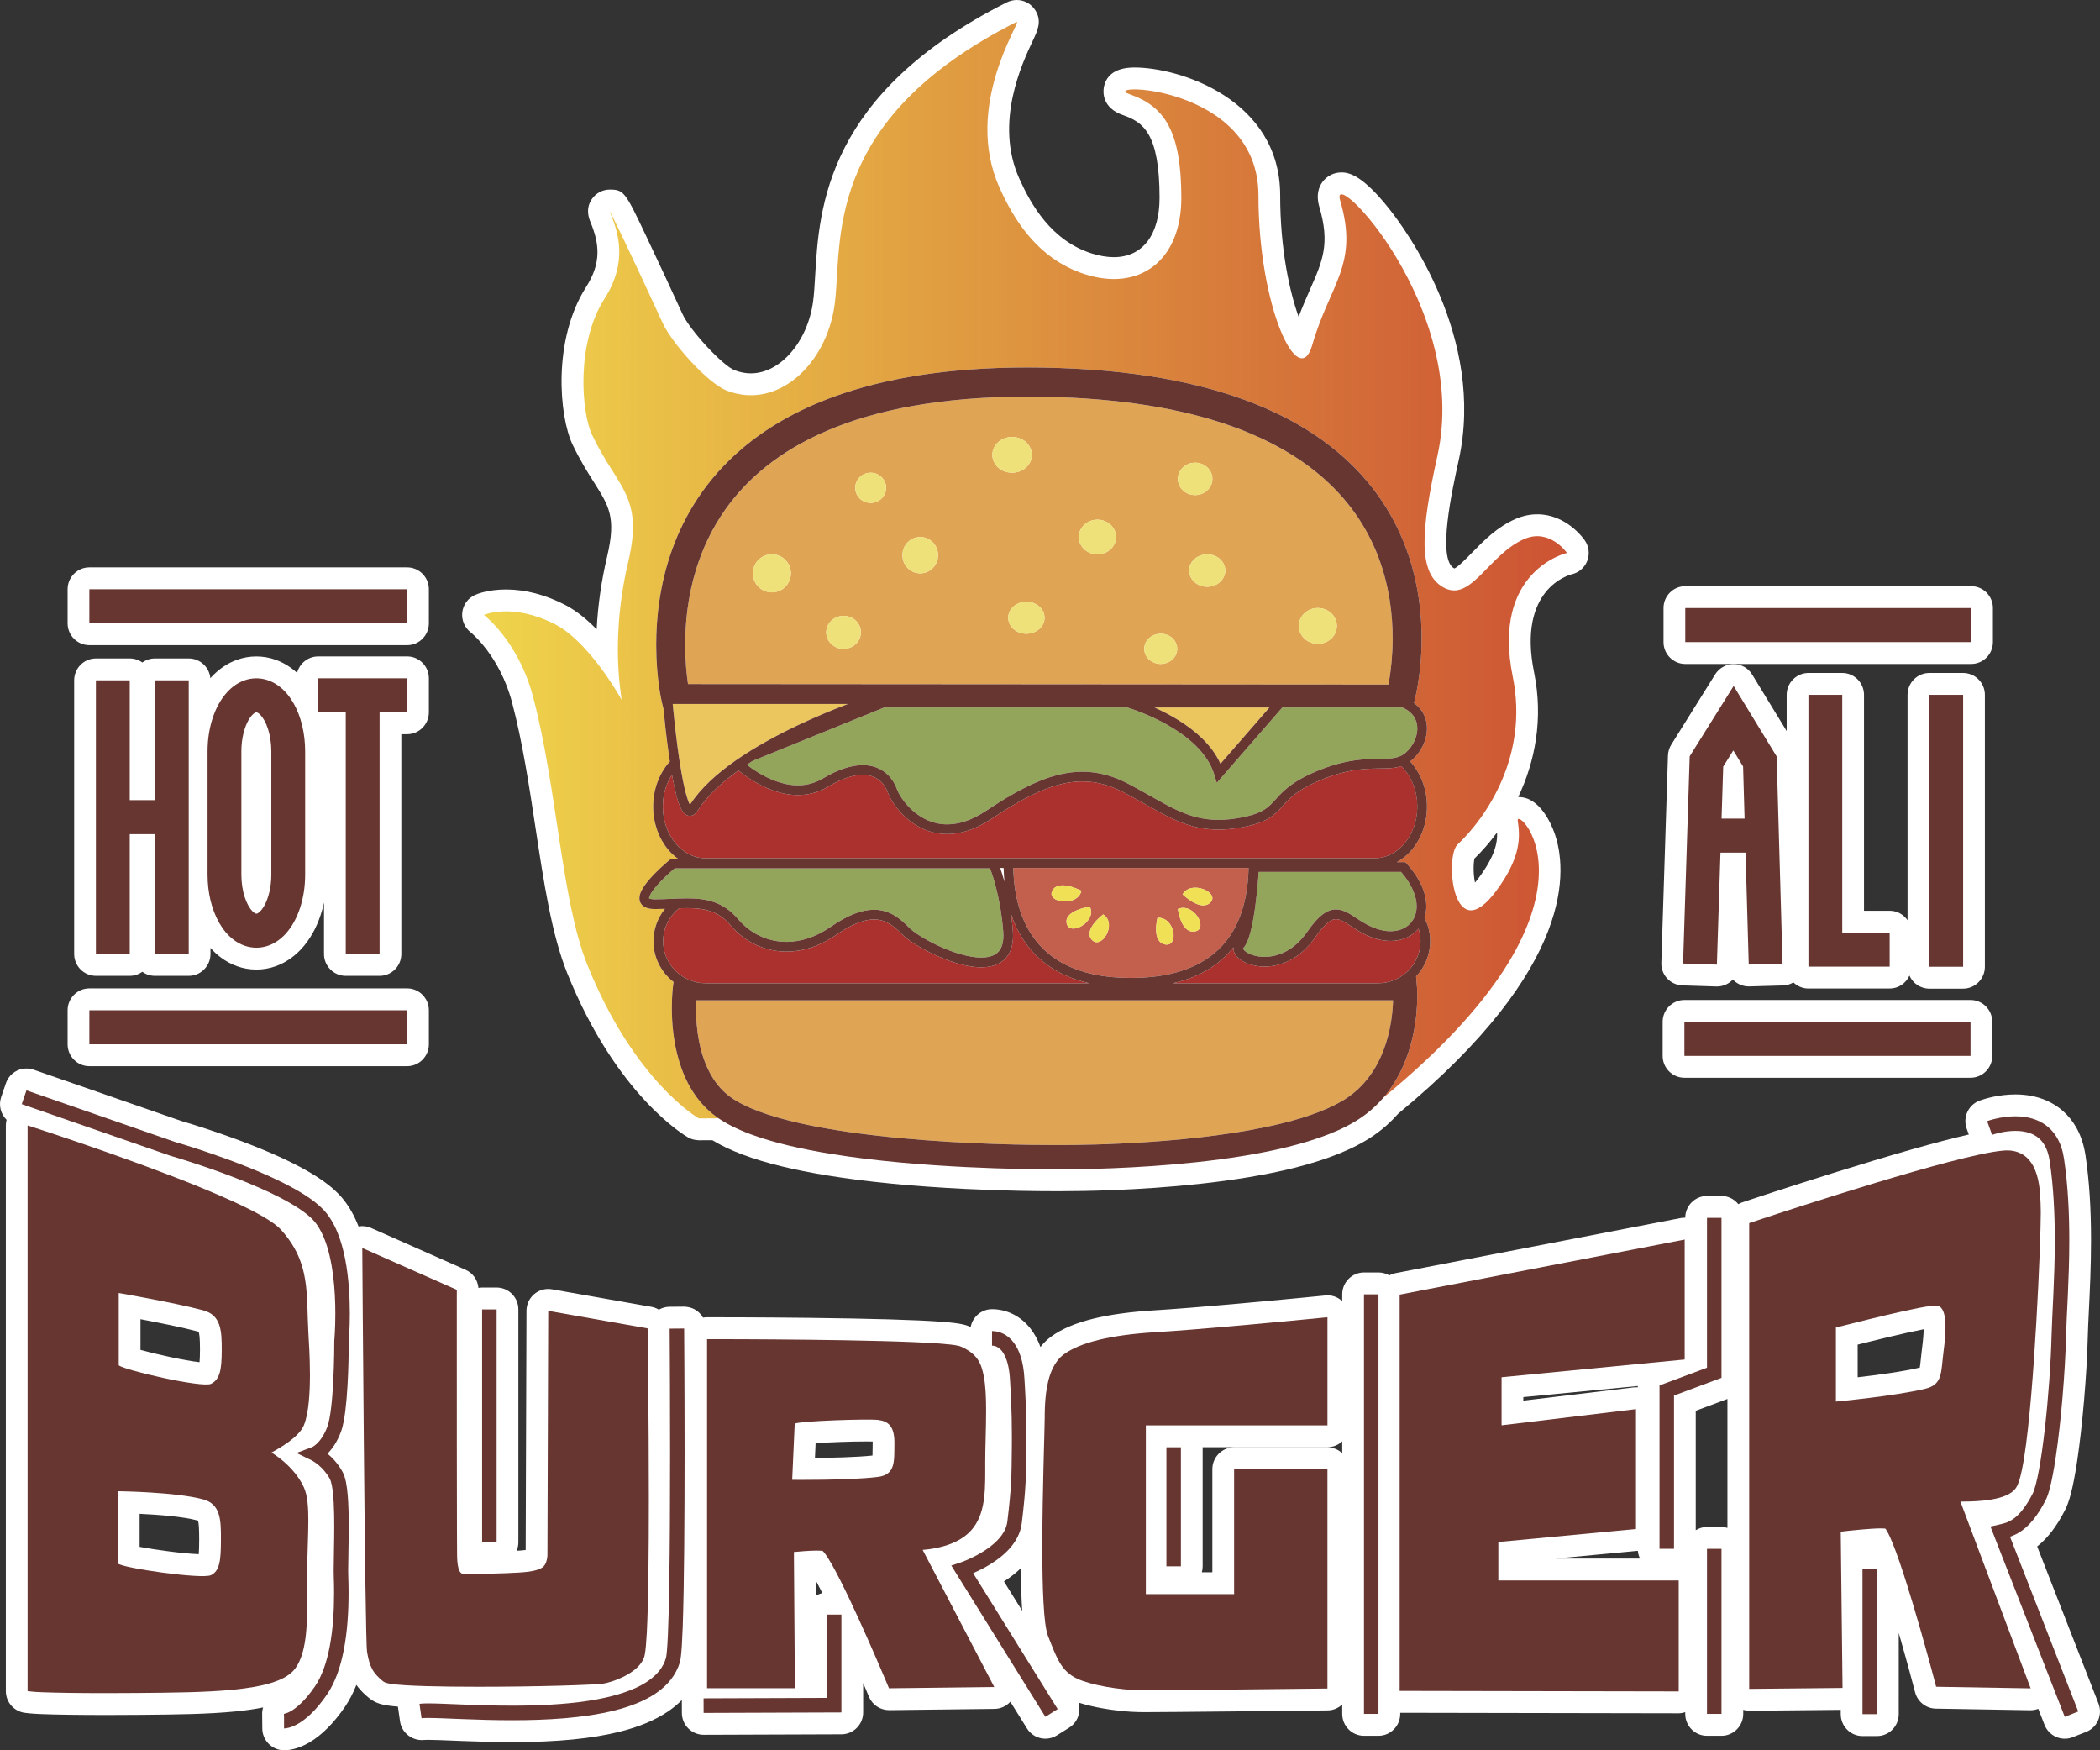 <?xml version="1.0" encoding="utf-8"?>
<!-- Generator: Adobe Illustrator 16.0.0, SVG Export Plug-In . SVG Version: 6.00 Build 0)  -->
<!DOCTYPE svg PUBLIC "-//W3C//DTD SVG 1.1//EN" "http://www.w3.org/Graphics/SVG/1.1/DTD/svg11.dtd">
<svg version="1.1" id="Capa_1" xmlns="http://www.w3.org/2000/svg" xmlns:xlink="http://www.w3.org/1999/xlink" x="0px" y="0px"
	 width="360px" height="300px" viewBox="0 0 360 300" enable-background="new 0 0 360 300" xml:space="preserve">
<rect x="0" y="0" width="360" height="300" fill="#333333" stroke="none"/>
<g>
	<g>
		<path fill="#FFFFFF" d="M359.741,291.982l-10.511-26.917c1.791-1.418,3.354-3.457,4.753-6.197l0.059-0.116
			c0.354-0.719,0.636-1.506,0.94-2.638c0.385-1.453,0.748-3.316,1.105-5.698c0.896-5.98,1.658-14.843,1.811-21.075
			c0.029-1.269,0.104-2.819,0.193-4.664c0.165-3.392,0.371-7.611,0.372-12.097c-0.001-5.528-0.311-10.285-0.948-14.54
			c-0.271-1.826-0.821-3.465-1.632-4.866c-1.178-2.05-2.938-3.624-5.083-4.552c-1.581-0.687-3.366-1.034-5.313-1.036
			c-2.817,0.008-5.128,0.71-5.93,0.993c-0.975,0.299-1.794,0.997-2.249,1.915c-0.454,0.918-0.514,1.997-0.163,2.959l0.365,1.003
			c-5.202,1.183-13.059,3.413-23.381,6.637c-7.804,2.439-14.175,4.563-14.888,4.801l-0.565,0.19
			c-0.24,0.081-0.463,0.191-0.677,0.315c-0.684-0.853-1.717-1.408-2.888-1.408h-2.486c-2.047,0-3.713,1.667-3.728,3.722
			c-0.271-0.006-0.539,0.016-0.801,0.067l-48.864,9.438c-0.378,0.073-0.737,0.203-1.067,0.384c-0.555-0.323-1.192-0.502-1.856-0.502
			h-2.484c-2.057,0-3.729,1.683-3.729,3.75v1.179c-0.011-0.011-0.019-0.023-0.03-0.033c-0.772-0.705-1.756-1.062-2.87-0.954
			l-4.042,0.396c-5.24,0.505-18.19,1.726-25.28,2.156c-4.042,0.244-7.539,0.721-10.397,1.417c-3.121,0.765-5.518,1.784-7.33,3.12
			c-0.66,0.488-1.256,1.072-1.783,1.745c-0.414-1.146-0.955-2.156-1.629-3.047c-0.846-1.113-1.873-1.979-3.054-2.572
			c-1.123-0.564-2.373-0.862-3.617-0.862c-1.819,0-3.339,1.318-3.664,3.054c-0.03-0.014-0.061-0.027-0.092-0.041
			c-0.445-0.198-0.831-0.306-1.162-0.385c-0.835-0.197-1.918-0.334-3.744-0.473c-4.218-0.317-11.873-0.541-22.753-0.668
			c-8.303-0.097-15.691-0.099-16.508-0.099l-0.93,0.001c-0.235,0-0.467,0.021-0.691,0.064c-0.167-0.293-0.375-0.563-0.62-0.807
			c-0.681-0.675-1.574-1.049-2.646-1.079l-2.486,0.02c-0.647,0.005-1.27,0.183-1.814,0.499c-0.391-0.239-0.827-0.406-1.291-0.488
			l-17.033-3.005c-1.076-0.195-2.206,0.112-3.041,0.816c-0.845,0.711-1.333,1.754-1.336,2.863l-0.138,41.003
			c-0.407,0.055-0.916,0.097-1.545,0.135c0.188-0.448,0.293-0.941,0.293-1.458v-39.913c0-2.067-1.672-3.749-3.728-3.749h-2.485
			c-0.217,0-0.426,0.028-0.632,0.063c-0.119-1.352-0.952-2.549-2.203-3.103l-16.206-7.172c-0.677-0.299-1.43-0.387-2.149-0.261
			c-0.064-0.165-0.129-0.329-0.196-0.49c-0.854-2.052-1.904-3.708-3.216-5.066c-1.68-1.726-4.068-3.35-7.519-5.113
			c-3.428-1.744-7.774-3.53-12.917-5.308c-3.355-1.159-5.967-1.935-6.556-2.106l-25.301-8.787c-0.923-0.318-1.965-0.257-2.847,0.174
			c-0.895,0.438-1.567,1.202-1.892,2.147l-0.811,2.363c-0.485,1.417-0.075,2.931,0.926,3.912c-0.083,0.312-0.127,0.635-0.127,0.962
			v96.959c0,1.913,1.426,3.515,3.315,3.726l0.742,0.084c0.443,0.049,1.053,0.087,1.981,0.126c2.43,0.1,6.647,0.158,11.28,0.158
			c1.757,0,3.606-0.009,5.49-0.026l1.002-0.009c5.358-0.052,10.898-0.104,15.667-0.585c1.734-0.177,3.265-0.4,4.623-0.678
			c-0.125,0.405-0.183,0.835-0.161,1.278l0.023,2.316c0,2.047,1.657,3.729,3.711,3.749h0.032c0.77,0,2.36-0.177,4.354-1.358
			c2.098-1.237,4.126-3.265,6.03-6.028c0.774-1.128,1.439-2.396,2.003-3.821c0.709,1.004,1.531,1.735,2.284,2.342
			c0.633,0.496,1.2,0.705,1.544,0.831c0.556,0.19,1.071,0.285,1.554,0.359c0.477,0.073,1.052,0.137,1.738,0.192
			c0.002,0.017,0.004,0.033,0.007,0.05l0.353,2.474c0.261,1.83,1.869,3.211,3.741,3.211c0.14,0,0.282-0.009,0.417-0.023
			c0.079-0.008,0.295-0.018,0.66-0.018c0.973,0,2.57,0.065,4.261,0.135l1.433,0.058c2.519,0.099,5.524,0.199,8.713,0.199
			c7.648-0.003,13.69-0.589,18.477-1.793c3.359-0.85,6.054-1.98,8.235-3.459c0.878-0.593,1.671-1.249,2.372-1.961l0.008,2.222
			c0.007,2.061,1.679,3.736,3.741,3.736l23.621-0.084c2.048-0.007,3.716-1.688,3.716-3.749v-5.038
			c0.209,0.492,0.383,0.901,0.511,1.205l0.48,1.146c0.584,1.395,1.933,2.296,3.481,2.296l18.047-0.216
			c1.037-0.013,2.023-0.469,2.714-1.228l2.846,4.574c0.686,1.102,1.867,1.761,3.163,1.761c0.697,0,1.381-0.198,1.974-0.571
			l2.106-1.325c0.845-0.531,1.434-1.361,1.656-2.337c0.151-0.66,0.123-1.334-0.073-1.964c1.395,0.45,2.889,0.771,4.049,0.981
			c1.692,0.304,4.313,0.666,7.189,0.667c4.134,0,24.482-0.223,30.671-0.292l0.819-0.009c0.963-0.011,1.836-0.402,2.493-1.021v1.622
			c0,2.067,1.673,3.75,3.729,3.75h2.484c2.056,0,3.729-1.683,3.729-3.75v-0.192l47.741,0.088c0.388,0,0.76-0.076,1.119-0.189v0.294
			c0,2.067,1.672,3.75,3.728,3.75h2.486c2.056,0,3.728-1.683,3.728-3.75v-0.7c0.338,0.096,0.688,0.162,1.056,0.162l15.66-0.158
			v0.742c0,2.067,1.672,3.749,3.728,3.749h2.485c2.056,0,3.729-1.682,3.729-3.749V279.89c0.038,0.13,0.073,0.258,0.11,0.383
			c0.724,2.52,1.358,4.82,1.811,6.485l0.883,3.307c0.423,1.617,1.881,2.768,3.544,2.797l16.239,0.278
			c0.463-0.003,0.913-0.088,1.332-0.246l1.072,2.745c0.359,0.92,1.082,1.673,1.98,2.066c0.472,0.207,0.974,0.313,1.489,0.313
			c0.471,0,0.931-0.088,1.364-0.261l2.313-0.914C359.548,296.086,360.493,293.906,359.741,291.982z M281.148,267.142h-14.48
			l14.106-1.331C280.816,266.285,280.946,266.734,281.148,267.142z M261.142,240.072v-0.607l19.617-1.899v0.223
			c-0.245-0.02-0.493-0.015-0.745,0.014L261.142,240.072z M295.113,261.724h-2.486c-0.707,0-1.362,0.21-1.927,0.556v-20.471
			l5.431-2.027v22.103C295.806,261.789,295.469,261.724,295.113,261.724z M329.779,227.833c-0.021,0.769-0.103,1.864-0.304,3.404
			c-0.08,0.602-0.137,1.165-0.188,1.689c-0.035,0.346-0.104,1.039-0.176,1.473c-2.877,0.693-7.384,1.289-10.657,1.667v-5.596
			C321.282,229.761,326.63,228.437,329.779,227.833z M174.977,268.825c0.029,2.326,0.091,4.307,0.182,5.996
			c0.024,0.449,0.051,0.874,0.079,1.276l-3.132-5.034C173.196,270.359,174.146,269.619,174.977,268.825z M149.6,247.076
			c0.002,0.096,0.001,0.207-0.001,0.335c-0.005,0.264-0.007,0.523-0.009,0.862c-0.001,0.235-0.004,0.771-0.022,1.206
			c-2.77,0.298-7.05,0.387-9.863,0.411l0.112-2.53c2.425-0.156,6.013-0.295,8.77-0.295
			C149.047,247.065,149.373,247.07,149.6,247.076z M140.979,273.068c-0.391,0.084-0.76,0.229-1.096,0.427l-0.019-2.585
			C140.204,271.538,140.576,272.259,140.979,273.068z M34.146,263.892c-0.002,1.087-0.028,1.92-0.074,2.494
			c-2.666-0.094-7.323-0.728-10.136-1.254v-5.661c3.131,0.146,7.424,0.466,9.918,1.141c0.033,0.009,0.06,0.017,0.08,0.023
			C34.08,261.004,34.151,262.098,34.146,263.892z M24.083,231.373v-5.261c3.104,0.587,7.26,1.417,9.808,2.105
			c0.077,0.021,0.127,0.037,0.16,0.05c0.101,0.23,0.24,0.939,0.234,3.1c-0.003,1.009-0.038,1.676-0.079,2.111
			C31.58,233.191,26.854,232.136,24.083,231.373z M227.563,248.069H211.56c-2.056,0-3.728,1.682-3.728,3.749v17.668h-1.804
			c0.092-0.324,0.141-0.665,0.141-1.018v-20.404c0-0.004,0-0.006,0-0.01h21.394c0.981,0,1.868-0.39,2.534-1.015v2.045
			C229.431,248.46,228.544,248.069,227.563,248.069z"/>
		<path fill="#FFFFFF" d="M59.271,167.264h5.799c2.057,0,3.729-1.684,3.729-3.75v-37.672h0.994c2.056,0,3.728-1.682,3.728-3.75
			v-5.832c0-2.067-1.672-3.749-3.728-3.749H54.546c-1.738,0-3.202,1.202-3.613,2.823c-0.295-0.271-0.602-0.524-0.917-0.761
			c-0.851-0.634-1.772-1.132-2.734-1.478c-2.149-0.774-4.52-0.774-6.674,0.001c-1.608,0.581-3.063,1.559-4.33,2.91
			c-0.072,0.077-0.144,0.156-0.214,0.235c-0.184-1.896-1.777-3.383-3.71-3.383h-5.8c-0.803,0-1.547,0.256-2.156,0.692
			c-0.609-0.437-1.354-0.692-2.156-0.692h-5.799c-2.056,0-3.729,1.682-3.729,3.749v46.904c0,2.067,1.673,3.75,3.729,3.75h5.799
			c0.803,0,1.547-0.257,2.156-0.692c0.609,0.436,1.354,0.692,2.156,0.692h5.8c2.056,0,3.728-1.683,3.728-3.75v-1.031
			c0.55,0.614,1.147,1.161,1.799,1.647c0.851,0.633,1.77,1.129,2.728,1.473c2.148,0.776,4.522,0.781,6.673,0.002
			c1.609-0.581,3.065-1.558,4.331-2.909c1.461-1.569,2.595-3.559,3.372-5.915c0.22-0.673,0.406-1.361,0.557-2.066v8.801
			C55.542,165.58,57.215,167.264,59.271,167.264z"/>
		<path fill="#FFFFFF" d="M15.319,182.744h54.474c2.056,0,3.728-1.683,3.728-3.75v-5.832c0-2.068-1.672-3.75-3.728-3.75H15.319
			c-2.056,0-3.729,1.682-3.729,3.75v5.832C11.59,181.062,13.263,182.744,15.319,182.744z"/>
		<path fill="#FFFFFF" d="M15.319,110.582h54.474c2.056,0,3.728-1.682,3.728-3.749V101c0-2.067-1.672-3.749-3.728-3.749H15.319
			c-2.056,0-3.729,1.682-3.729,3.749v5.833C11.59,108.9,13.263,110.582,15.319,110.582z"/>
		<path fill="#FFFFFF" d="M288.903,113.805h49.01c2.057,0,3.729-1.682,3.729-3.749v-5.833c0-2.067-1.673-3.749-3.729-3.749h-49.01
			c-2.056,0-3.729,1.682-3.729,3.749v5.833C285.175,112.123,286.848,113.805,288.903,113.805z"/>
		<path fill="#FFFFFF" d="M337.804,171.398h-49.05c-2.056,0-3.729,1.682-3.729,3.749v5.833c0,2.067,1.674,3.749,3.729,3.749h49.05
			c2.056,0,3.728-1.682,3.728-3.749v-5.833C341.531,173.08,339.859,171.398,337.804,171.398z"/>
		<path fill="#FFFFFF" d="M288.409,168.896l5.789,0.187l0.126,0.002c1.085,0,2.057-0.457,2.736-1.194
			c0.053,0.056,0.106,0.109,0.16,0.161c0.694,0.66,1.612,1.023,2.583,1.023l5.882-0.169c0.643-0.018,1.235-0.216,1.756-0.521
			c0.67,0.646,1.575,1.049,2.574,1.049h13.926c1.511,0,2.807-0.911,3.393-2.213c0.581,1.313,1.885,2.233,3.402,2.233h5.8
			c2.057,0,3.729-1.683,3.729-3.75v-46.609c0-2.067-1.672-3.749-3.729-3.749h-5.8c-2.056,0-3.728,1.682-3.728,3.749v38.633
			c-0.673-0.98-1.796-1.626-3.067-1.626h-4.398v-37.007c0-2.067-1.672-3.75-3.729-3.75h-5.799c-2.056,0-3.729,1.683-3.729,3.75
			v6.207l-5.919-9.69c-0.679-1.112-1.859-1.78-3.187-1.787c-1.265,0-2.47,0.673-3.146,1.755l-7.531,12.056
			c-0.349,0.563-0.547,1.211-0.567,1.873l-1.135,35.52c-0.032,1.001,0.325,1.954,1.007,2.686
			C286.489,168.443,287.413,168.863,288.409,168.896z"/>
		<path fill="#FFFFFF" d="M80.684,108.379c0.049,0.039,4.977,3.987,7.099,12.024c1.788,6.77,2.925,14.262,4.026,21.521
			c1.421,9.374,2.764,18.227,5.402,24.807c8.464,21.092,20.261,27.95,20.759,28.231c0.517,0.293,1.113,0.454,1.849,0.482
			l2.301-0.012c1.513,0.917,3.236,1.733,5.251,2.487c3.874,1.442,8.657,2.614,14.624,3.581c6.641,1.072,14.526,1.84,23.436,2.281
			c7.063,0.35,12.764,0.388,14.891,0.388l1.752,0.001c3.596-0.001,13.08-0.126,23.445-1.243c6.138-0.662,11.569-1.572,16.146-2.703
			c6.031-1.5,10.589-3.356,13.935-5.678c1.486-1.034,2.825-2.233,4.093-3.663c30.617-25.256,28.938-42.045,26.791-48.097
			c-0.518-1.459-2.522-6.248-6.222-6.168c2.872-6.046,4.345-13.394,2.726-21.354c-2.926-14.396,6.094-16.744,6.458-16.832
			c1.211-0.274,2.204-1.133,2.655-2.298c0.45-1.164,0.297-2.472-0.412-3.497c-0.315-0.46-3.236-4.485-8.16-4.485
			c-1.246,0-2.491,0.266-3.7,0.789c-3.18,1.379-5.463,3.72-7.477,5.784c-0.862,0.884-2.448,2.51-3.032,2.713
			c-0.005-0.002-0.011-0.005-0.018-0.008c-2.989-1.546-0.359-13.453,0.761-18.537c4.636-20.999-9.145-39.628-11.953-43.148
			c-4.379-5.488-6.652-6.192-8.145-6.192c-1.299,0-2.481,0.592-3.246,1.623c-0.591,0.794-1.165,2.171-0.56,4.221
			c1.88,6.358,0.588,9.295-1.556,14.158c-0.632,1.435-1.314,2.984-1.977,4.754c-1.501-4.169-3.167-11.441-3.167-20.823
			c0-16.397-17.149-21.915-24.972-21.915c-3.871,0-4.997,1.88-5.261,3.456c-0.133,0.788-0.286,3.459,3.278,4.699
			c3.435,1.193,6.278,3.085,6.278,14.177c0,6.372-2.927,10.177-7.83,10.177c-1.196,0-2.487-0.219-3.838-0.651
			c-6.91-2.213-10.364-8.357-12.362-12.786c-4.347-9.629,0.504-19.871,2.329-23.727c0.805-1.699,1.565-3.305,0.408-5.15
			c-0.692-1.104-1.884-1.765-3.188-1.767c-0.575,0-1.21,0.153-1.738,0.42c-30.993,15.663-32.137,35.179-32.822,46.864
			c-0.1,1.711-0.186,3.188-0.357,4.432c-0.941,6.887-5.628,12.281-10.665,12.281c-0.926,0-1.866-0.183-2.794-0.543
			c-2.054-0.798-7.644-6.826-8.926-9.627c-2.045-4.468-4.297-9.302-6.178-13.262c-3.616-7.615-3.833-8.071-6.284-8.071
			c-1.248,0-2.406,0.622-3.101,1.666c-1.12,1.683-0.454,3.306-0.203,3.918c1.49,3.627,1.934,6.901-0.745,11.096
			c-5.807,9.086-4.627,22.223-2.335,27.024c1.29,2.703,2.56,4.713,3.683,6.489c2.62,4.146,3.815,6.038,2.236,12.734
			c-0.978,4.153-1.575,8.324-1.785,12.45c-1.84-1.88-3.647-3.281-5.402-4.185c-3.411-1.757-6.823-2.647-10.139-2.647
			c-3.042,0-4.942,0.77-5.29,0.923c-1.204,0.527-2.051,1.674-2.208,2.99C79.092,106.267,79.646,107.583,80.684,108.379z
			 M253.531,150.422c-0.25,0.34-0.476,0.621-0.677,0.857c-0.352-1.688-0.238-3.478-0.091-4.121c1.339-1.303,2.655-2.805,3.882-4.48
			C256.722,144.453,256.285,146.695,253.531,150.422z"/>
	</g>
	<g>
		<path fill="#673631" d="M50.65,285.927c0.922-1.303,1.414-2.971,1.697-5.016c0.279-2.049,0.349-4.496,0.349-7.408
			c0-1.027-0.008-2.113-0.02-3.259c-0.003-0.255-0.004-0.51-0.004-0.764c-0.001-3.141,0.187-6.235,0.188-8.862
			c0-1.159-0.037-2.229-0.147-3.183c-0.112-0.956-0.292-1.798-0.624-2.518c-1.054-2.271-2.794-3.939-4.257-5.058
			c-0.47-0.357-0.907-0.653-1.294-0.897c0.472-0.254,1.021-0.562,1.592-0.916c0.785-0.486,1.608-1.053,2.322-1.679
			c0.71-0.63,1.326-1.305,1.66-2.118c0.427-1.075,0.668-2.431,0.82-3.93c0.15-1.496,0.201-3.129,0.201-4.706
			c0-2.984-0.186-5.778-0.257-6.989c-0.204-3.432-0.095-6.417-0.568-9.315c-0.468-2.894-1.572-5.688-4.117-8.508
			c-0.727-0.799-1.878-1.581-3.393-2.445c-2.646-1.501-6.384-3.181-10.526-4.874c-12.421-5.073-28.45-10.23-28.46-10.234
			l-1.081-0.347v96.959l0.736,0.082c0.375,0.041,0.949,0.075,1.725,0.107c2.319,0.095,6.39,0.154,11.129,0.154
			c1.747,0,3.583-0.008,5.455-0.026c5.543-0.053,11.438-0.081,16.329-0.575c2.448-0.249,4.644-0.61,6.447-1.172
			C48.348,287.863,49.79,287.119,50.65,285.927z M38.012,231.379c-0.01,3.42-0.306,5.049-1.831,5.809
			c-1.527,0.758-15.218-2.432-15.827-3.188v-12.377c0,0,9.742,1.688,14.503,2.975C37.879,225.413,38.021,228.068,38.012,231.379z
			 M20.207,255.599c0,0,9.855,0.105,14.617,1.392c3.025,0.819,3.061,3.598,3.05,6.909c-0.008,3.418-0.161,5.319-1.686,6.078
			c-1.526,0.76-15.37-1.242-15.98-2.004V255.599z"/>
		<path fill="#673631" d="M81.947,289.113c4.845,0,9.959-0.074,14.024-0.186c2.033-0.056,3.802-0.12,5.149-0.189
			c0.674-0.035,1.242-0.071,1.688-0.109c0.453-0.04,0.759-0.071,1.015-0.129h-0.001c1.316-0.31,2.709-0.851,3.902-1.566
			c0.595-0.359,1.141-0.762,1.601-1.217c0.458-0.456,0.836-0.964,1.06-1.552c0.067-0.181,0.109-0.36,0.151-0.574
			c0.149-0.787,0.255-2.052,0.346-3.754c0.268-5.085,0.35-13.95,0.35-22.917c0-14.153-0.204-28.542-0.204-28.544l-0.01-0.689
			l-17.036-3.006l-0.136,41.875v0.001c0.002,0.021-0.01,0.492-0.156,0.985c-0.071,0.247-0.174,0.497-0.307,0.701
			c-0.134,0.205-0.29,0.363-0.483,0.473c-0.577,0.323-1.206,0.519-2.188,0.657c-0.978,0.139-2.285,0.207-4.11,0.279
			c-2.546,0.104-4.891,0.062-6.843,0.154l-0.089,0.003c-0.316-0.005-0.469-0.073-0.604-0.174c-0.1-0.076-0.196-0.189-0.286-0.36
			c-0.282-0.508-0.401-1.522-0.419-2.535c-0.01-0.384-0.018-1.97-0.025-4.295c-0.021-6.989-0.025-20.79-0.025-30.398
			c0-3.02,0-5.626,0-7.478c0.001-1.851,0.001-2.944,0.001-2.947v-0.544l-16.205-7.172l0.008,1.286c0,0,0.11,16.421,0.267,33.112
			c0.078,8.347,0.167,16.76,0.26,23.224c0.046,3.233,0.092,5.978,0.14,7.985c0.023,1.004,0.047,1.822,0.07,2.43
			c0.012,0.305,0.023,0.556,0.036,0.753c0.014,0.202,0.022,0.332,0.044,0.472c0.21,1.246,0.455,2.161,0.894,2.959
			c0.439,0.798,1.05,1.407,1.844,2.049c0.176,0.138,0.312,0.188,0.453,0.239c0.262,0.09,0.548,0.146,0.908,0.202
			c1.24,0.187,3.322,0.307,5.937,0.385C75.579,289.08,78.702,289.113,81.947,289.113z"/>
		<path fill="#673631" d="M160.415,265.348c1.786-0.36,3.913-1.039,5.522-2.493c1.438-1.304,2.185-2.991,2.558-4.811
			c0.375-1.822,0.404-3.804,0.405-5.863c0-0.499-0.002-1.003-0.002-1.509c0-2.671,0.15-5.911,0.151-8.876
			c-0.001-2.196-0.08-4.237-0.387-5.845c-0.218-1.135-0.486-2.118-1.089-2.99c-0.602-0.874-1.5-1.548-2.779-2.127
			c-0.165-0.074-0.321-0.117-0.499-0.161c-0.682-0.16-1.74-0.275-3.171-0.385c-4.98-0.373-14.244-0.561-22.52-0.656
			c-8.271-0.097-15.536-0.1-16.463-0.1h-0.101l-0.827,0.001v0.832v59.001h15.055l-0.168-23.351c0.987-0.095,2.765-0.244,3.968-0.243
			c0.309,0,0.577,0.01,0.764,0.03c0.086,0.008,0.149,0.019,0.189,0.027c0.047,0.035,0.171,0.154,0.323,0.352
			c0.324,0.409,0.765,1.098,1.255,1.96c1.726,3.031,4.133,8.229,6.093,12.646c0.983,2.21,1.854,4.229,2.481,5.693
			c0.313,0.731,0.566,1.327,0.74,1.737c0.173,0.411,0.266,0.638,0.268,0.638l0.216,0.518l18.047-0.216l-12.271-23.5
			C158.787,265.607,159.562,265.517,160.415,265.348z M150.503,253.145c-4.867,0.61-14.7,0.497-14.7,0.497l0.433-9.633
			c1.067-0.471,12.597-0.837,14.268-0.636c1.756,0.211,2.878,1.058,2.823,4.105C153.276,250.348,153.593,252.754,150.503,253.145z"
			/>
		<path fill="#673631" d="M223.511,226.17c-5.832,0.563-18.39,1.74-25.413,2.166c-3.899,0.235-7.132,0.683-9.738,1.317
			c-2.606,0.639-4.592,1.457-6.002,2.496c-0.808,0.599-1.405,1.406-1.848,2.299c-0.665,1.343-1.007,2.893-1.197,4.405
			c-0.188,1.515-0.22,2.996-0.22,4.187c0,0.874-0.102,4.049-0.204,8.169c-0.103,4.126-0.204,9.222-0.204,14.016
			c0,3.44,0.051,6.725,0.197,9.394c0.071,1.335,0.166,2.516,0.292,3.495c0.129,0.982,0.273,1.747,0.503,2.337
			c0.74,1.863,1.275,3.313,1.988,4.515c0.704,1.201,1.646,2.143,3.011,2.77c1.137,0.527,2.871,1.004,4.902,1.373
			c2.027,0.363,4.332,0.607,6.535,0.607c4.695,0,30.628-0.292,30.63-0.292l0.819-0.009v-37.596H211.56v21.417h-15.128v-28.93h31.131
			v-18.531l-0.91,0.09C226.649,225.864,225.455,225.982,223.511,226.17z"/>
		<polygon fill="#673631" points="256.856,264.302 280.456,262.074 280.456,261.315 280.456,241.525 257.413,244.298 
			257.413,236.06 288.801,233.02 288.801,212.462 239.939,221.9 239.939,289.822 287.78,289.91 287.78,270.892 256.856,270.892 		
			"/>
		<path fill="#673631" d="M336.59,257.367c1.31-0.001,3.137-0.063,4.834-0.355c0.849-0.148,1.666-0.353,2.389-0.658
			c0.718-0.308,1.365-0.711,1.797-1.354c0.232-0.356,0.396-0.774,0.561-1.295c0.304-0.972,0.573-2.294,0.83-3.911
			c0.895-5.644,1.603-14.849,2.091-23.284c0.488-8.437,0.755-16.065,0.755-18.556c0-0.182-0.001-0.339-0.004-0.47
			c-0.04-1.555-0.024-3.99-0.681-6.145c-0.333-1.077-0.842-2.107-1.678-2.894c-0.832-0.787-2.001-1.272-3.41-1.266
			c-0.168,0-0.34,0.006-0.515,0.02c-1.104,0.081-2.569,0.336-4.328,0.715c-6.142,1.327-15.822,4.208-23.993,6.76
			c-8.166,2.552-14.809,4.775-14.812,4.776l-0.566,0.19v0.6v79.236l16.004-0.161l-0.308-26.78c0.041-0.005,0.075-0.01,0.12-0.015
			c1.58-0.185,5.016-0.553,6.771-0.551c0.287-0.001,0.526,0.01,0.681,0.028c0.027,0.003,0.05,0.006,0.071,0.01
			c0.059,0.068,0.155,0.199,0.26,0.378c0.287,0.479,0.656,1.279,1.055,2.278c1.403,3.509,3.222,9.491,4.677,14.567
			c0.73,2.54,1.369,4.859,1.827,6.543c0.229,0.842,0.412,1.524,0.539,1.995c0.126,0.473,0.193,0.732,0.193,0.732l0.159,0.61
			l16.203,0.277l-12.044-32.026C336.23,257.365,336.402,257.367,336.59,257.367z M314.726,240.229v-12.693
			c0.992-0.208,15.851-4.135,17.447-3.731c1.676,0.422,1.483,4.233,0.998,7.922c-0.453,3.468-0.102,5.564-3.079,6.293
			C324.853,239.302,314.726,240.229,314.726,240.229z"/>
		<rect x="82.649" y="224.435" fill="#673631" width="2.485" height="39.913"/>
		<path fill="#673631" d="M114.797,227.731c0,0.002,0.005,0.612,0.012,1.711c0.022,3.294,0.064,10.963,0.064,19.569
			c0,7.599-0.034,15.931-0.144,22.624c-0.055,3.346-0.13,6.284-0.229,8.507c-0.049,1.11-0.105,2.043-0.166,2.748
			c-0.03,0.352-0.063,0.647-0.093,0.872c-0.03,0.222-0.063,0.383-0.074,0.414c-0.462,1.597-1.506,2.884-3.125,3.989
			c-2.417,1.649-6.096,2.741-10.234,3.365c-4.138,0.632-8.729,0.821-13.01,0.821c-3.071,0-5.984-0.097-8.469-0.194
			c-2.488-0.098-4.537-0.196-5.936-0.197c-0.598,0.002-1.067,0.015-1.481,0.072l0.354,2.475c0.175-0.026,0.588-0.048,1.127-0.047
			c1.29,0,3.346,0.097,5.839,0.195c2.497,0.098,5.443,0.195,8.566,0.195c5.808-0.002,12.216-0.333,17.569-1.679
			c2.678-0.677,5.102-1.604,7.066-2.937c1.958-1.322,3.474-3.102,4.122-5.367c0.068-0.241,0.108-0.477,0.148-0.765
			c0.144-1.062,0.246-2.834,0.333-5.194c0.257-7.059,0.323-19.199,0.323-29.898c0-11.486-0.076-21.298-0.076-21.3L114.797,227.731z"
			/>
		<polygon fill="#673631" points="141.756,291.023 120.611,291.098 120.621,293.598 144.24,293.514 144.24,276.737 141.756,276.737 
					"/>
		<path fill="#673631" d="M169.864,268.053c1.151-0.722,2.344-1.629,3.331-2.771c0.98-1.138,1.765-2.542,1.965-4.193
			c0.718-5.959,0.743-7.853,0.784-13.214c0.005-0.537,0.008-1.052,0.008-1.546c0-4.903-0.204-7.777-0.335-10.047
			c-0.165-2.838-0.824-4.825-1.846-6.177c-0.51-0.672-1.114-1.172-1.759-1.495c-0.642-0.323-1.315-0.466-1.949-0.466l-0.003,2.499
			c0.272,0.001,0.555,0.06,0.842,0.204c0.43,0.218,0.907,0.636,1.34,1.505c0.431,0.866,0.788,2.185,0.894,4.072
			c0.131,2.297,0.33,5.065,0.33,9.904c0,0.487-0.003,0.994-0.008,1.526c-0.045,5.387-0.057,7.015-0.766,12.933
			c-0.123,1.028-0.62,1.977-1.377,2.856c-1.128,1.318-2.828,2.404-4.241,3.12c-0.706,0.36-1.338,0.631-1.787,0.812
			c-0.227,0.09-0.406,0.156-0.526,0.199l-0.136,0.049l-0.03,0.01l-0.007,0.003l-1.51,0.496l16.131,25.931l2.106-1.325
			l-14.492-23.297C167.649,269.283,168.738,268.757,169.864,268.053z"/>
		<rect x="199.955" y="248.064" fill="#673631" width="2.484" height="20.404"/>
		<rect x="233.826" y="221.851" fill="#673631" width="2.484" height="71.914"/>
		<rect x="292.627" y="265.473" fill="#673631" width="2.486" height="28.292"/>
		<polygon fill="#673631" points="292.627,234.424 284.487,237.463 284.487,265.473 286.973,265.473 286.973,239.2 295.113,236.162 
			295.113,208.74 292.627,208.74 		"/>
		<rect x="319.284" y="268.888" fill="#673631" width="2.485" height="24.923"/>
		<path fill="#673631" d="M344.574,263.398c0.607-0.206,1.293-0.512,1.999-1.017c1.34-0.949,2.719-2.535,4.102-5.239l0.01-0.021
			l-0.012,0.022c0.279-0.547,0.492-1.199,0.707-1.997c0.369-1.39,0.707-3.205,1.021-5.292c0.938-6.25,1.631-14.888,1.77-20.604
			c0.09-3.8,0.564-9.926,0.564-16.671c0-4.53-0.213-9.351-0.906-13.984c-0.208-1.395-0.61-2.572-1.173-3.546
			c-0.841-1.464-2.056-2.434-3.333-2.985c-1.28-0.556-2.612-0.729-3.826-0.729c-2.634,0.007-4.772,0.806-4.85,0.83l0.797,2.188
			l0.058,0.159l0,0l0,0c0.048-0.022,1.941-0.683,3.995-0.677c1.308-0.002,2.636,0.262,3.655,0.979
			c0.515,0.359,0.97,0.83,1.355,1.493c0.383,0.663,0.693,1.525,0.863,2.661c0.667,4.456,0.879,9.161,0.879,13.612
			c0,6.638-0.469,12.688-0.564,16.609c-0.102,4.253-0.527,10.266-1.13,15.585c-0.302,2.659-0.647,5.147-1.016,7.146
			c-0.185,0.999-0.374,1.876-0.562,2.579c-0.185,0.703-0.379,1.239-0.515,1.498l-0.004,0.008c-1.26,2.462-2.396,3.68-3.319,4.334
			c-0.931,0.651-1.67,0.801-2.509,0.992l-1.41,0.322l12.737,32.613l2.313-0.914L344.574,263.398z"/>
		<path fill="#673631" d="M59.183,215.867c-0.316-1.629-0.75-3.228-1.36-4.695c-0.609-1.467-1.394-2.808-2.44-3.892
			c-1.554-1.597-3.881-3.032-6.539-4.391c-3.981-2.026-8.703-3.813-12.446-5.107c-3.498-1.208-6.133-1.979-6.473-2.078
			l-25.387-8.816l-0.811,2.363l25.445,8.837l0.031,0.009c0.001,0,0.072,0.021,0.213,0.061c1.059,0.313,5.931,1.777,11.147,3.812
			c2.607,1.017,5.3,2.177,7.629,3.394c2.328,1.212,4.298,2.505,5.408,3.662c0.758,0.781,1.405,1.851,1.928,3.11
			c0.787,1.891,1.287,4.196,1.577,6.5c0.292,2.305,0.379,4.607,0.379,6.511c0,1.357-0.044,2.512-0.088,3.324
			c-0.021,0.406-0.044,0.727-0.06,0.943c-0.008,0.108-0.015,0.19-0.02,0.246l-0.007,0.077l-0.006,0.06l0.001,0.061v0.078
			c0,0.504-0.007,3.419-0.167,6.597c-0.08,1.589-0.197,3.243-0.368,4.683c-0.085,0.719-0.183,1.384-0.294,1.952
			c-0.109,0.566-0.234,1.041-0.35,1.353c-0.584,1.564-1.295,2.444-1.821,2.94c-0.264,0.246-0.483,0.396-0.622,0.479l-0.142,0.078
			l-0.013,0.006l-2.705,1.014l2.621,1.273l0.001,0.001c0.13,0.061,1.968,1.061,3.111,3.187c0.085,0.149,0.221,0.539,0.322,1.06
			c0.158,0.785,0.268,1.869,0.333,3.086c0.065,1.218,0.088,2.574,0.088,3.939c0,2.827-0.096,5.683-0.097,7.556
			c0,0.395,0.005,0.747,0.016,1.055c0.034,0.941,0.053,1.888,0.053,2.833c0.001,3.178-0.212,6.33-0.738,9.119
			c-0.524,2.79-1.371,5.207-2.552,6.917c-1.706,2.474-3.132,3.641-4.063,4.191c-0.466,0.274-0.812,0.396-1.02,0.453
			c-0.104,0.029-0.174,0.039-0.209,0.045l-0.023,0.002l0.027,0.446v2.053h0.002c0.253,0.002,1.178-0.072,2.48-0.844
			c1.305-0.771,2.984-2.218,4.848-4.924c1.474-2.147,2.382-4.871,2.951-7.874c0.566-3.004,0.781-6.296,0.782-9.585
			c0-0.978-0.019-1.955-0.054-2.924c-0.009-0.262-0.014-0.589-0.014-0.964c0-1.796,0.096-4.68,0.097-7.556
			c-0.001-1.858-0.04-3.718-0.177-5.32c-0.068-0.803-0.161-1.541-0.293-2.199c-0.135-0.659-0.295-1.234-0.577-1.762
			c-0.793-1.449-1.779-2.473-2.599-3.152c0.771-0.76,1.646-1.953,2.314-3.753c0.19-0.516,0.335-1.097,0.463-1.75
			c0.438-2.273,0.646-5.435,0.759-8.187c0.11-2.746,0.116-5.06,0.116-5.523v-0.035c0.028-0.329,0.179-2.179,0.179-4.754
			C59.97,222.505,59.813,219.123,59.183,215.867z"/>
	</g>
	<g>
		<polygon fill="#673631" points="16.443,116.608 16.443,140.06 16.443,163.513 22.242,163.513 22.242,142.977 26.555,142.977 
			26.555,163.513 32.354,163.513 32.354,116.608 26.555,116.608 26.555,137.144 22.242,137.144 22.242,116.608 		"/>
		<polygon fill="#673631" points="65.07,163.514 65.07,122.092 69.793,122.092 69.793,116.26 54.546,116.26 54.546,122.092 
			59.271,122.092 59.271,163.514 		"/>
		<path fill="#673631" d="M40.096,161.113c0.53,0.394,1.122,0.726,1.773,0.96c0.649,0.234,1.357,0.366,2.077,0.365
			c0.72,0.001,1.429-0.131,2.078-0.365c1.142-0.411,2.092-1.114,2.867-1.941c1.163-1.249,1.982-2.794,2.552-4.522
			c0.565-1.729,0.87-3.656,0.871-5.694v-21.133c-0.009-3.104-0.691-5.948-1.985-8.241c-0.653-1.144-1.472-2.163-2.531-2.955
			c-0.53-0.394-1.122-0.727-1.773-0.961c-0.649-0.233-1.358-0.365-2.078-0.365c-0.721,0-1.428,0.132-2.077,0.365
			c-1.142,0.413-2.092,1.115-2.867,1.942c-1.161,1.25-1.981,2.793-2.551,4.521c-0.566,1.729-0.869,3.656-0.871,5.693v21.133
			c0.009,3.107,0.691,5.95,1.985,8.243C38.219,159.302,39.037,160.321,40.096,161.113z M41.379,128.782
			c-0.007-2.198,0.535-4.159,1.219-5.344c0.336-0.595,0.697-0.981,0.945-1.162c0.125-0.093,0.218-0.137,0.278-0.159l0.124-0.025
			l0.125,0.025c0.104,0.036,0.321,0.153,0.599,0.448c0.415,0.437,0.912,1.26,1.264,2.347c0.356,1.087,0.58,2.426,0.58,3.87v21.133
			c0.008,2.201-0.535,4.161-1.219,5.347c-0.335,0.594-0.696,0.979-0.944,1.161c-0.125,0.092-0.218,0.137-0.279,0.158l-0.125,0.025
			l-0.124-0.025c-0.103-0.036-0.321-0.153-0.598-0.449c-0.415-0.436-0.913-1.258-1.264-2.346c-0.357-1.086-0.581-2.427-0.581-3.871
			V128.782z"/>
		<rect x="15.319" y="173.162" fill="#673631" width="54.474" height="5.832"/>
		<rect x="15.319" y="101" fill="#673631" width="54.474" height="5.833"/>
	</g>
	<g>
		<rect x="288.903" y="104.223" fill="#673631" width="49.01" height="5.833"/>
		<rect x="288.754" y="175.147" fill="#673631" width="49.05" height="5.833"/>
		<path fill="#673631" d="M294.938,146.143h4.298l0.547,19.183l5.797-0.168l-1.012-35.509l-7.375-12.074l-7.53,12.055l-1.135,35.519
			l5.796,0.188L294.938,146.143z M295.408,131.395l1.729-2.767l1.678,2.746l0.255,8.936h-3.945L295.408,131.395z"/>
		<polygon fill="#673631" points="310.016,119.095 310.016,165.684 323.941,165.684 323.941,159.852 315.814,159.852 
			315.814,119.095 		"/>
		<rect x="330.736" y="119.095" fill="#673631" width="5.8" height="46.609"/>
	</g>
	<linearGradient id="SVGID_1_" gradientUnits="userSpaceOnUse" x1="82.947" y1="97.723" x2="268.626" y2="97.723">
		<stop  offset="0" style="stop-color:#EFD44B"/>
		<stop  offset="0.982" style="stop-color:#CD5534"/>
		<stop  offset="1" style="stop-color:#CD5534"/>
	</linearGradient>
	<path fill="url(#SVGID_1_)" d="M260.183,140.673c0.356,2.561,0.753,6.013-3.659,11.986c-7.538,10.204-8.855-5.831-6.675-7.888
		c4.969-4.683,12.231-15.258,9.485-28.754c-3.718-18.295,9.292-21.241,9.292-21.241s-2.954-4.282-7.32-2.391
		c-6.054,2.625-9.07,10.78-13.709,8.381c-4.634-2.396-4.007-9.844-1.173-22.685c5.594-25.341-18.59-50.173-16.691-43.752
		c3.282,11.098-1.759,14.297-4.784,24.828c-2.304,8.025-9.217-6.497-9.217-25.671c0-19.177-27.916-19.359-22.008-17.304
		c5.909,2.054,8.788,6.331,8.788,17.721c0,10.787-7.172,16.095-16.527,13.098c-8.379-2.684-12.398-9.87-14.627-14.81
		c-6.294-13.946,3.711-28.442,2.947-28.443c0,0,0,0-0.001,0c-0.016,0-0.037,0.007-0.063,0.021
		c-33.639,17-29.753,38.184-31.16,48.457c-1.406,10.272-9.815,18.097-18.496,14.724c-3.306-1.283-9.426-8.183-10.971-11.556
		c-4.96-10.838-10.003-21.36-8.932-18.749c1.407,3.424,2.882,8.39-1.055,14.555c-4.883,7.64-3.98,19.457-2.11,23.374
		c4.353,9.121,8.862,10.358,6.186,21.711c-3.644,15.465-0.416,25.549-1.334,23.324c0,0-5.344-9.582-11.181-12.586
		c-7.333-3.775-12.24-1.624-12.24-1.624s5.907,4.451,8.439,14.041c4.146,15.695,4.83,34.781,9.283,45.887
		c8.066,20.104,19.13,26.368,19.13,26.368l3.399-0.02c-0.145-0.098-0.302-0.19-0.442-0.292c-1.692-1.235-3.02-2.749-4.044-4.368
		c-1.025-1.623-1.753-3.35-2.274-5.059c-1.04-3.42-1.268-6.772-1.27-9.202c0-2.164,0.187-3.594,0.196-3.663l0.104-0.786
		c-0.283-0.22-0.557-0.449-0.811-0.7c-1.627-1.603-2.639-3.831-2.638-6.286c0-2.097,0.742-4.025,1.972-5.543
		c-0.564,0.02-1.137,0.034-1.727,0.034c-0.559-0.002-1.026-0.061-1.443-0.214c-0.411-0.148-0.793-0.428-1.007-0.828
		c-0.141-0.263-0.199-0.553-0.198-0.818c0.003-0.42,0.122-0.795,0.286-1.158c0.165-0.363,0.384-0.718,0.634-1.073
		c0.502-0.706,1.14-1.412,1.771-2.055c1.264-1.281,2.505-2.294,2.519-2.305l0.228-0.188h1.148c-0.604-0.44-1.163-0.952-1.654-1.539
		c-1.604-1.914-2.576-4.523-2.577-7.39c0.001-2.865,0.973-5.475,2.577-7.389c0.09-0.107,0.189-0.203,0.284-0.306
		c-0.051-0.335-0.101-0.672-0.149-1.008c-0.447-3.131-0.773-6.244-0.948-8.053l-0.278-1.155c-0.032-0.137-0.965-4.046-0.967-9.826
		c0.001-4.57,0.585-10.321,2.721-16.28c2.13-5.954,5.843-12.118,12.005-17.343c4.104-3.484,9.28-6.546,15.736-8.893
		c8.612-3.133,19.491-5.006,33.244-5.007c1.78,0,3.606,0.032,5.483,0.097c14.896,0.51,26.335,3.028,35.119,6.825
		c8.781,3.791,14.893,8.889,19,14.412c2.741,3.678,4.591,7.53,5.803,11.273c1.617,4.994,2.108,9.788,2.108,13.807
		c-0.003,6.374-1.229,10.803-1.31,11.103c0.541,0.399,0.995,0.854,1.335,1.362c0.617,0.917,0.893,1.965,0.891,2.998
		c-0.007,1.991-0.967,3.947-2.457,5.305c-0.142,0.131-0.291,0.234-0.438,0.344c0.106,0.115,0.217,0.225,0.318,0.345
		c1.604,1.914,2.577,4.523,2.578,7.389c-0.001,2.866-0.974,5.478-2.578,7.39c-0.734,0.879-1.615,1.603-2.591,2.139h1.46l0.246,0.271
		c2.305,2.539,3.343,5.066,3.346,7.287c0.002,0.701-0.109,1.365-0.313,1.983c0.619,1.205,0.976,2.563,0.976,4.006
		c0,2.333-0.922,4.457-2.411,6.039l0.153,1.835c0.004,0.05,0.049,0.603,0.049,1.521c0,1.46-0.11,3.843-0.696,6.6
		c-0.586,2.755-1.646,5.896-3.597,8.823c-0.465,0.699-1.003,1.377-1.576,2.039C277.777,154.741,259.782,137.85,260.183,140.673z"/>
	<g>
		<path fill="none" d="M171.463,148.769c0.203,0.574,0.458,1.363,0.729,2.352c-0.081-0.838-0.122-1.628-0.14-2.352H171.463z"/>
		<path fill="#DFA555" d="M119.311,172.756c-0.001,1.616,0.12,3.699,0.551,5.839c0.428,2.14,1.168,4.327,2.346,6.185
			c0.786,1.241,1.758,2.339,2.984,3.236c1.193,0.875,2.881,1.726,4.916,2.483c2.034,0.758,4.416,1.432,7.006,2.017
			c5.183,1.168,11.2,1.983,17.076,2.539c11.761,1.113,22.967,1.202,26.128,1.2c0.289,0,0.513,0,0.661-0.002c0.149,0,0.223,0,0.223,0
			h0.02h0.023c0,0,0.066,0,0.207,0.002c0.14,0,0.349,0.002,0.621,0.002c2.104,0,8.001-0.052,15.146-0.545
			c7.139-0.49,15.537-1.433,22.563-3.171c4.682-1.148,8.751-2.685,11.337-4.499c1.73-1.208,3.064-2.654,4.112-4.225
			c1.047-1.569,1.802-3.263,2.337-4.927c0.932-2.885,1.192-5.67,1.243-7.438H119.336
			C119.321,171.839,119.311,172.277,119.311,172.756z"/>
		<path fill="#AB312E" d="M182.091,166.922c-2.996-1.473-5.137-3.534-6.628-5.798c-0.957-1.456-1.65-2.988-2.152-4.511
			c0.128,0.908,0.24,1.871,0.32,2.894c0.024,0.294,0.035,0.578,0.035,0.852c0,0.934-0.135,1.751-0.405,2.458
			c-0.269,0.707-0.681,1.3-1.195,1.75c-1.038,0.908-2.407,1.227-3.842,1.228c-1.895-0.004-3.985-0.546-5.983-1.299
			c-1.996-0.755-3.889-1.727-5.34-2.637c-0.972-0.61-1.736-1.178-2.245-1.698c-0.735-0.757-1.468-1.407-2.246-1.855
			c-0.78-0.447-1.596-0.708-2.589-0.711c-1.563-0.004-3.649,0.687-6.515,2.667c-2.858,1.973-5.768,2.845-8.473,2.845
			c-3.876,0-7.297-1.784-9.579-4.498c-1.077-1.272-2.183-1.982-3.397-2.408c-1.213-0.424-2.553-0.547-4.041-0.547
			c-0.445-0.001-0.904,0.011-1.373,0.027c-0.217,0.171-0.428,0.35-0.625,0.543c-1.326,1.311-2.141,3.107-2.141,5.098
			c0,1.991,0.815,3.787,2.141,5.097c1.328,1.309,3.158,2.119,5.191,2.119h65.725C185.002,168.137,183.454,167.594,182.091,166.922z"
			/>
		<path fill="#AB312E" d="M238.371,161.277c-0.704,0-1.44-0.097-2.193-0.296c-1.466-0.387-2.642-1.011-3.618-1.612
			c-0.975-0.604-1.766-1.184-2.417-1.506c-0.436-0.218-0.79-0.32-1.112-0.319c-0.377,0.004-0.784,0.121-1.381,0.584
			c-0.587,0.461-1.315,1.269-2.188,2.525c-2.583,3.734-5.947,5.031-8.682,5.021c-1.06-0.001-2.028-0.187-2.847-0.493
			c-0.816-0.31-1.485-0.727-1.953-1.271c-0.306-0.363-0.539-0.813-0.542-1.343c-0.001-0.069,0.012-0.138,0.02-0.208
			c-1.656,2.08-3.877,3.841-6.805,5.049c-1.097,0.455-2.291,0.832-3.588,1.129h35.115c2.033,0,3.863-0.811,5.193-2.119
			c1.325-1.31,2.14-3.105,2.141-5.097c-0.001-0.75-0.117-1.473-0.332-2.153c-0.134,0.161-0.275,0.315-0.426,0.461
			C241.646,160.688,240.099,161.279,238.371,161.277z"/>
		<path fill="#C35F4D" d="M175.214,157.018c1.273,3.271,3.52,6.391,7.606,8.408c2.728,1.343,6.301,2.194,10.994,2.194h0.091
			c4.154-0.01,7.477-0.659,10.117-1.753c2.643-1.097,4.611-2.631,6.09-4.458c2.797-3.455,3.824-8.039,3.926-12.641h-21.341H173.71
			C173.765,151.098,174.085,154.11,175.214,157.018z M182.859,158.287c-0.496-2.266,3.963-2.889,3.963-2.889
			C188.14,157.973,183.354,160.553,182.859,158.287z M187.191,161.108c-1.615-1.729,1.926-4.375,1.926-4.375
			C191.606,158.344,188.809,162.842,187.191,161.108z M199.756,161.886c-2.4-0.413-1.331-4.572-1.331-4.572
			C201.433,157.123,202.152,162.303,199.756,161.886z M204.838,159.648c-2.402,0.398-2.915-3.852-2.915-3.852
			C204.672,154.628,207.236,159.248,204.838,159.648z M207.507,154.672c-1.653,1.699-4.777-1.384-4.777-1.384
			C204.168,150.774,209.159,152.971,207.507,154.672z M185.388,152.679c-0.606,2.803-6.055,2.085-4.995,0
			C181.452,150.596,185.388,152.679,185.388,152.679z"/>
		<polygon fill="#DFA555" points="237.616,119.145 237.616,119.145 237.616,119.145 		"/>
		<path fill="#DFA555" d="M238.163,116.514c0.288-1.728,0.577-4.202,0.576-7.114c0.001-4.062-0.563-8.961-2.441-13.902
			c-1.881-4.947-5.047-9.945-10.374-14.35c-3.556-2.935-8.085-5.605-13.882-7.771c-7.726-2.886-17.704-4.86-30.531-5.298
			c-1.82-0.063-3.593-0.093-5.313-0.093c-14.973-0.001-26.139,2.3-34.423,5.84c-8.289,3.545-13.72,8.299-17.358,13.394
			c-2.422,3.399-4.042,6.966-5.108,10.454c-1.42,4.647-1.846,9.154-1.845,12.835c0,2.856,0.255,5.212,0.483,6.741l120.071,0.084
			C238.065,117.08,238.114,116.813,238.163,116.514z M132.322,101.532c-1.799,0-3.257-1.457-3.257-3.258
			c0-1.798,1.458-3.258,3.257-3.258c1.797,0,3.255,1.46,3.255,3.258C135.577,100.075,134.119,101.532,132.322,101.532z
			 M144.609,111.212c-1.641,0-2.968-1.266-2.968-2.827c0-1.561,1.327-2.828,2.968-2.828c1.642,0,2.973,1.268,2.973,2.828
			C147.582,109.946,146.251,111.212,144.609,111.212z M149.259,86.201c-1.459,0-2.645-1.158-2.645-2.587
			c0-1.43,1.186-2.588,2.645-2.588c1.461,0,2.646,1.158,2.646,2.588C151.905,85.043,150.72,86.201,149.259,86.201z M157.755,98.274
			c-1.688,0-3.053-1.394-3.053-3.113c0-1.721,1.365-3.115,3.053-3.115c1.686,0,3.053,1.395,3.053,3.115
			C160.808,96.881,159.44,98.274,157.755,98.274z M170.114,77.96c0-1.694,1.515-3.066,3.384-3.066s3.382,1.372,3.382,3.066
			c0,1.692-1.513,3.066-3.382,3.066S170.114,79.652,170.114,77.96z M175.951,108.625c-1.72,0-3.114-1.228-3.114-2.739
			c0-1.515,1.395-2.741,3.114-2.741s3.114,1.227,3.114,2.741C179.065,107.397,177.671,108.625,175.951,108.625z M188.133,95.017
			c-1.766,0-3.196-1.329-3.196-2.972c0-1.64,1.431-2.969,3.196-2.969c1.762,0,3.192,1.329,3.192,2.969
			C191.325,93.688,189.895,95.017,188.133,95.017z M198.982,113.798c-1.56,0-2.823-1.157-2.823-2.587
			c0-1.429,1.264-2.587,2.823-2.587s2.823,1.158,2.823,2.587C201.806,112.641,200.542,113.798,198.982,113.798z M201.922,82.08
			c0-1.534,1.324-2.778,2.957-2.778c1.635,0,2.96,1.244,2.96,2.778c0,1.535-1.325,2.778-2.96,2.778
			C203.246,84.858,201.922,83.615,201.922,82.08z M206.951,100.574c-1.709,0-3.096-1.243-3.096-2.779
			c0-1.533,1.387-2.777,3.096-2.777s3.097,1.244,3.097,2.777C210.048,99.331,208.66,100.574,206.951,100.574z M225.917,110.349
			c-1.8,0-3.257-1.373-3.257-3.067c0-1.692,1.457-3.064,3.257-3.064c1.798,0,3.256,1.372,3.256,3.064
			C229.173,108.976,227.715,110.349,225.917,110.349z"/>
		<path fill="#AB312E" d="M236.048,131.731c-2.356,0.039-5.293,0.169-9.615,1.958c-2.433,1.01-3.861,1.941-4.865,2.786
			c-1.004,0.846-1.598,1.628-2.373,2.423c-0.516,0.526-1.115,1.044-1.92,1.493c-1.076,0.601-2.491,1.078-4.595,1.449
			c-1.373,0.242-2.635,0.356-3.815,0.356c-3.047,0.002-5.549-0.769-8.021-1.939c-2.479-1.171-4.951-2.729-8.079-4.379
			c-2.516-1.327-4.843-1.935-7.22-1.937c-2.249,0-4.563,0.551-7.112,1.633c-2.548,1.079-5.323,2.691-8.46,4.78
			c-2.785,1.857-5.344,2.61-7.605,2.609c-2.208,0.001-4.103-0.716-5.617-1.709c-1.517-0.994-2.666-2.255-3.456-3.396
			c-0.527-0.765-0.895-1.469-1.107-2.049c-0.268-0.745-0.739-1.5-1.426-2.056c-0.69-0.555-1.593-0.938-2.87-0.941
			c-1.463-0.003-3.437,0.533-5.983,2.051c-1.691,1.006-3.45,1.407-5.125,1.405c-3.045-0.005-5.802-1.277-7.813-2.515
			c-0.995-0.615-1.807-1.227-2.38-1.691c-2.964,2.124-5.482,4.467-6.996,6.899c-0.14,0.224-0.293,0.42-0.504,0.587
			c-0.205,0.164-0.497,0.297-0.814,0.296c-0.219,0.001-0.427-0.063-0.593-0.151c-0.168-0.088-0.302-0.2-0.415-0.318
			c-0.227-0.238-0.389-0.509-0.543-0.818c-0.303-0.616-0.555-1.401-0.798-2.332c-0.263-1.011-0.504-2.191-0.726-3.444
			c-0.973,1.497-1.569,3.39-1.568,5.463c-0.001,2.485,0.847,4.723,2.187,6.315c1.343,1.597,3.143,2.542,5.117,2.542h114.733
			c1.973,0,3.774-0.945,5.118-2.542c1.337-1.593,2.187-3.83,2.186-6.315c0.001-2.484-0.849-4.72-2.186-6.313
			c-0.185-0.22-0.379-0.424-0.58-0.617c-0.303,0.101-0.607,0.186-0.917,0.237C238.271,131.729,237.229,131.713,236.048,131.731z"/>
		<path fill="#92A55A" d="M117.816,153.985c1.574,0.001,3.106,0.125,4.583,0.639c1.477,0.511,2.875,1.426,4.118,2.906
			c1.995,2.366,4.952,3.907,8.315,3.908c2.35-0.001,4.917-0.749,7.535-2.553c3.017-2.078,5.396-2.954,7.452-2.957
			c1.297-0.003,2.435,0.362,3.414,0.931c0.983,0.569,1.819,1.329,2.605,2.136c0.337,0.351,1.037,0.888,1.936,1.45
			c0.901,0.564,2.01,1.169,3.204,1.718c2.387,1.102,5.144,1.971,7.244,1.964c0.897,0.001,1.663-0.156,2.233-0.46
			c0.571-0.31,0.979-0.737,1.258-1.449c0.182-0.476,0.295-1.087,0.294-1.859c0-0.227-0.009-0.467-0.029-0.72
			c-0.442-5.581-1.755-9.479-2.256-10.799H115.65c-0.04,0.034-0.067,0.056-0.116,0.1c-0.215,0.184-0.518,0.447-0.864,0.765
			c-0.693,0.631-1.564,1.479-2.25,2.298c-0.458,0.545-0.83,1.084-1.009,1.484c-0.105,0.226-0.14,0.399-0.136,0.465l0.001,0.021
			l0.02,0.015c0.073,0.054,0.392,0.162,0.97,0.157C114.189,154.146,116.034,153.987,117.816,153.985z"/>
		<path fill="#92A55A" d="M214.844,157.547c-0.243,1.337-0.53,2.574-0.905,3.546c-0.219,0.558-0.454,1.032-0.805,1.421l-0.038,0.053
			l0,0l0.019,0.068c0.021,0.046,0.06,0.114,0.127,0.193c0.135,0.16,0.379,0.358,0.712,0.537c0.666,0.363,1.675,0.645,2.827,0.643
			c2.236-0.011,5.008-0.992,7.324-4.31c0.929-1.333,1.734-2.258,2.525-2.883c0.782-0.622,1.598-0.942,2.4-0.938
			c0.676,0.001,1.286,0.212,1.851,0.494c0.564,0.283,1.102,0.644,1.669,1.016c1.133,0.744,2.377,1.541,4.05,1.983
			c0.625,0.165,1.218,0.241,1.771,0.241c1.36-0.002,2.47-0.454,3.243-1.192c0.772-0.742,1.236-1.778,1.239-3.088
			c0.003-1.617-0.755-3.675-2.683-5.893h-24.396C215.67,150.979,215.39,154.514,214.844,157.547z"/>
		<path fill="#92A55A" d="M136.781,134.604c1.418-0.003,2.854-0.328,4.281-1.175c2.719-1.614,4.962-2.28,6.827-2.282
			c1.622-0.005,2.943,0.523,3.909,1.311c0.97,0.786,1.588,1.803,1.944,2.781c0.144,0.399,0.452,1.011,0.909,1.67
			c0.458,0.66,1.063,1.376,1.799,2.029c1.479,1.311,3.453,2.36,5.915,2.361c1.894-0.002,4.116-0.619,6.691-2.332
			c3.183-2.121,6.037-3.785,8.73-4.928c2.692-1.142,5.232-1.763,7.756-1.763c2.666-0.002,5.289,0.698,7.989,2.127
			c3.189,1.686,5.667,3.24,8.013,4.345c2.352,1.107,4.549,1.779,7.318,1.782c1.075,0,2.239-0.104,3.528-0.33
			c2.246-0.396,3.513-0.896,4.383-1.448c0.87-0.551,1.409-1.198,2.178-2.041c0.51-0.558,1.114-1.184,1.949-1.836
			c1.114-0.871,2.63-1.785,4.897-2.726c3.404-1.415,6.093-1.865,8.247-2.01c2.153-0.144,3.763-0.012,4.954-0.229
			c0.798-0.146,1.407-0.396,2.061-0.981c1.163-1.047,1.915-2.637,1.908-4.067c-0.002-0.746-0.19-1.444-0.606-2.063
			c-0.397-0.592-1.022-1.123-1.96-1.535H219.82l-11.237,12.92l-0.435-1.434c-0.562-1.848-1.7-3.486-3.142-4.91
			c-1.438-1.422-3.175-2.621-4.869-3.585c-3.227-1.834-6.296-2.813-6.882-2.991h-41.688l-22.54,9.152
			c-0.342,0.217-0.67,0.442-1.004,0.664c0.486,0.376,1.099,0.815,1.811,1.255C131.696,133.488,134.213,134.608,136.781,134.604z"/>
		<path fill="#EBC55E" d="M115.657,123.961c0.268,2.445,0.659,5.583,1.137,8.329c0.318,1.828,0.68,3.488,1.054,4.616
			c0.145,0.449,0.301,0.807,0.429,1.041c1.808-2.829,4.651-5.371,7.906-7.64c3.307-2.302,7.04-4.313,10.553-5.979
			c3.23-1.533,6.266-2.769,8.614-3.661h-30.027c0.008,0.091,0.016,0.174,0.025,0.276
			C115.418,121.687,115.522,122.738,115.657,123.961z"/>
		<path fill="#EBC55E" d="M209.22,130.921l8.398-9.657h-19.712c0.022,0.011,0.044,0.02,0.066,0.029
			c2.477,1.123,5.565,2.822,8.042,5.208C207.325,127.766,208.46,129.236,209.22,130.921z"/>
		<path fill="#673631" d="M242.762,167.359c1.489-1.582,2.411-3.706,2.411-6.039c0-1.442-0.356-2.801-0.976-4.006
			c0.204-0.618,0.315-1.282,0.313-1.983c-0.003-2.221-1.041-4.748-3.346-7.287l-0.246-0.271h-1.46
			c0.976-0.536,1.856-1.26,2.591-2.139c1.604-1.912,2.577-4.523,2.578-7.39c-0.001-2.865-0.974-5.475-2.578-7.389
			c-0.102-0.12-0.212-0.229-0.318-0.345c0.147-0.109,0.297-0.213,0.438-0.344c1.49-1.357,2.45-3.313,2.457-5.305
			c0.002-1.033-0.273-2.081-0.891-2.998c-0.34-0.508-0.794-0.963-1.335-1.362c0.081-0.3,1.307-4.729,1.31-11.103
			c0-4.019-0.491-8.813-2.108-13.807c-1.212-3.743-3.062-7.596-5.803-11.273c-4.107-5.523-10.219-10.621-19-14.412
			c-8.784-3.797-20.224-6.315-35.119-6.825c-1.877-0.064-3.703-0.097-5.483-0.097c-13.753,0.001-24.632,1.874-33.244,5.007
			c-6.456,2.347-11.632,5.408-15.736,8.893c-6.162,5.225-9.875,11.389-12.005,17.343c-2.136,5.959-2.719,11.71-2.721,16.28
			c0.001,5.78,0.935,9.689,0.967,9.826l0.278,1.155c0.175,1.809,0.501,4.922,0.948,8.053c0.048,0.336,0.098,0.673,0.149,1.008
			c-0.094,0.103-0.194,0.198-0.284,0.306c-1.604,1.914-2.576,4.523-2.577,7.389c0.001,2.866,0.973,5.476,2.577,7.39
			c0.491,0.587,1.05,1.099,1.654,1.539h-1.148l-0.228,0.188c-0.014,0.011-1.255,1.023-2.519,2.305
			c-0.631,0.643-1.269,1.349-1.771,2.055c-0.25,0.355-0.469,0.71-0.634,1.073c-0.164,0.363-0.283,0.738-0.286,1.158
			c-0.001,0.266,0.057,0.556,0.198,0.818c0.214,0.4,0.596,0.68,1.007,0.828c0.417,0.153,0.884,0.212,1.443,0.214
			c0.59,0,1.163-0.015,1.727-0.034c-1.23,1.518-1.972,3.446-1.972,5.543c0,2.455,1.011,4.684,2.638,6.286
			c0.253,0.251,0.527,0.48,0.811,0.7l-0.104,0.786c-0.009,0.069-0.196,1.499-0.196,3.663c0.001,2.43,0.23,5.782,1.27,9.202
			c0.521,1.709,1.249,3.436,2.274,5.059c1.024,1.619,2.352,3.133,4.044,4.368c1.641,1.197,3.64,2.17,5.911,3.02
			c3.973,1.479,8.794,2.564,13.92,3.396c7.685,1.241,16.044,1.893,23.027,2.239c6.98,0.345,12.579,0.382,14.703,0.382
			c0.534,0,0.834-0.001,0.896-0.001c0.045,0,0.336,0.003,0.858,0.003c2.896-0.002,12.559-0.091,23.05-1.223
			c5.246-0.566,10.7-1.392,15.649-2.614c4.95-1.23,9.395-2.824,12.706-5.12c2.193-1.528,3.895-3.379,5.193-5.328
			c1.951-2.928,3.011-6.068,3.597-8.823c0.586-2.757,0.696-5.14,0.696-6.6c0-0.918-0.045-1.471-0.049-1.521L242.762,167.359z
			 M243.515,161.32c-0.001,1.991-0.815,3.787-2.141,5.097c-1.33,1.309-3.16,2.119-5.193,2.119h-35.115
			c1.297-0.297,2.491-0.674,3.588-1.129c2.928-1.208,5.148-2.969,6.805-5.049c-0.008,0.07-0.021,0.139-0.02,0.208
			c0.003,0.53,0.236,0.979,0.542,1.343c0.468,0.545,1.137,0.962,1.953,1.271c0.818,0.307,1.787,0.492,2.847,0.493
			c2.734,0.011,6.099-1.286,8.682-5.021c0.872-1.257,1.601-2.064,2.188-2.525c0.597-0.463,1.004-0.58,1.381-0.584
			c0.322-0.001,0.677,0.102,1.112,0.319c0.651,0.322,1.442,0.901,2.417,1.506c0.977,0.602,2.152,1.226,3.618,1.612
			c0.753,0.199,1.489,0.296,2.193,0.296c1.728,0.002,3.275-0.589,4.386-1.649c0.15-0.146,0.292-0.3,0.426-0.461
			C243.397,159.848,243.514,160.57,243.515,161.32z M172.191,151.12c-0.271-0.988-0.525-1.777-0.729-2.352h0.589
			C172.069,149.492,172.11,150.282,172.191,151.12z M192.697,148.769h21.341c-0.102,4.602-1.129,9.186-3.926,12.641
			c-1.479,1.827-3.447,3.361-6.09,4.458c-2.641,1.094-5.963,1.743-10.117,1.753h-0.091c-4.693,0-8.267-0.852-10.994-2.194
			c-4.087-2.018-6.333-5.138-7.606-8.408c-1.129-2.907-1.449-5.92-1.504-8.249H192.697z M240.171,149.438
			c1.928,2.218,2.686,4.275,2.683,5.893c-0.003,1.31-0.467,2.346-1.239,3.088c-0.773,0.738-1.883,1.19-3.243,1.192
			c-0.554,0-1.146-0.076-1.771-0.241c-1.673-0.442-2.917-1.239-4.05-1.983c-0.567-0.372-1.104-0.732-1.669-1.016
			c-0.564-0.282-1.175-0.493-1.851-0.494c-0.803-0.004-1.618,0.316-2.4,0.938c-0.791,0.625-1.597,1.55-2.525,2.883
			c-2.316,3.317-5.088,4.299-7.324,4.31c-1.152,0.002-2.161-0.279-2.827-0.643c-0.333-0.179-0.577-0.377-0.712-0.537
			c-0.067-0.079-0.106-0.147-0.127-0.193l-0.019-0.068l0,0l0.038-0.053c0.351-0.389,0.586-0.863,0.805-1.421
			c0.375-0.972,0.662-2.209,0.905-3.546c0.546-3.033,0.826-6.568,0.931-8.108H240.171z M242.97,124.862
			c0.007,1.431-0.745,3.021-1.908,4.067c-0.653,0.585-1.263,0.836-2.061,0.981c-1.191,0.217-2.801,0.085-4.954,0.229
			c-2.154,0.145-4.843,0.595-8.247,2.01c-2.268,0.94-3.783,1.854-4.897,2.726c-0.835,0.652-1.439,1.278-1.949,1.836
			c-0.769,0.843-1.308,1.49-2.178,2.041c-0.87,0.553-2.137,1.052-4.383,1.448c-1.289,0.227-2.453,0.33-3.528,0.33
			c-2.77-0.003-4.967-0.675-7.318-1.782c-2.346-1.104-4.823-2.659-8.013-4.345c-2.7-1.429-5.323-2.129-7.989-2.127
			c-2.523,0-5.063,0.621-7.756,1.763c-2.693,1.143-5.548,2.807-8.73,4.928c-2.575,1.713-4.798,2.33-6.691,2.332
			c-2.462-0.001-4.436-1.051-5.915-2.361c-0.736-0.653-1.341-1.369-1.799-2.029c-0.457-0.659-0.766-1.271-0.909-1.67
			c-0.356-0.979-0.975-1.995-1.944-2.781c-0.966-0.787-2.287-1.315-3.909-1.311c-1.865,0.002-4.108,0.668-6.827,2.282
			c-1.427,0.847-2.863,1.172-4.281,1.175c-2.568,0.005-5.085-1.115-6.946-2.269c-0.712-0.439-1.324-0.879-1.811-1.255
			c0.334-0.222,0.662-0.447,1.004-0.664l22.54-9.152h41.688c0.586,0.179,3.655,1.157,6.882,2.991
			c1.694,0.964,3.431,2.163,4.869,3.585c1.441,1.424,2.58,3.063,3.142,4.91l0.435,1.434l11.237-12.92h20.583
			c0.938,0.412,1.563,0.943,1.96,1.535C242.779,123.418,242.968,124.116,242.97,124.862z M217.618,121.264l-8.398,9.657
			c-0.76-1.685-1.895-3.155-3.205-4.42c-2.477-2.386-5.565-4.085-8.042-5.208c-0.022-0.01-0.044-0.019-0.066-0.029H217.618z
			 M145.35,120.667c-2.349,0.893-5.384,2.128-8.614,3.661c-3.513,1.666-7.246,3.678-10.553,5.979
			c-3.255,2.269-6.098,4.811-7.906,7.64c-0.128-0.234-0.284-0.592-0.429-1.041c-0.374-1.128-0.736-2.788-1.054-4.616
			c-0.478-2.746-0.869-5.884-1.137-8.329c-0.134-1.223-0.239-2.274-0.309-3.018c-0.01-0.103-0.017-0.186-0.025-0.276H145.35z
			 M119.308,97.673c1.066-3.488,2.687-7.055,5.108-10.454c3.639-5.095,9.069-9.849,17.358-13.394
			c8.284-3.54,19.45-5.841,34.423-5.84c1.721,0,3.493,0.029,5.313,0.093c12.827,0.438,22.806,2.412,30.531,5.298
			c5.797,2.166,10.326,4.837,13.882,7.771c5.327,4.404,8.493,9.402,10.374,14.35c1.878,4.941,2.442,9.841,2.441,13.902
			c0.001,2.912-0.288,5.387-0.576,7.114c-0.049,0.299-0.098,0.566-0.146,0.819l-120.071-0.084c-0.228-1.529-0.483-3.885-0.483-6.741
			C117.461,106.827,117.887,102.32,119.308,97.673z M115.816,144.56c-1.339-1.593-2.188-3.83-2.187-6.315
			c-0.001-2.073,0.595-3.966,1.568-5.463c0.222,1.253,0.463,2.434,0.726,3.444c0.243,0.931,0.495,1.716,0.798,2.332
			c0.154,0.31,0.316,0.58,0.543,0.818c0.113,0.118,0.247,0.23,0.415,0.318c0.166,0.089,0.374,0.152,0.593,0.151
			c0.317,0.001,0.609-0.132,0.814-0.296c0.211-0.167,0.364-0.363,0.504-0.587c1.514-2.433,4.032-4.775,6.996-6.899
			c0.573,0.465,1.385,1.076,2.38,1.691c2.012,1.237,4.769,2.51,7.813,2.515c1.675,0.002,3.434-0.399,5.125-1.405
			c2.547-1.518,4.521-2.054,5.983-2.051c1.277,0.003,2.18,0.387,2.87,0.941c0.687,0.556,1.158,1.311,1.426,2.056
			c0.213,0.58,0.58,1.284,1.107,2.049c0.79,1.142,1.939,2.402,3.456,3.396c1.515,0.993,3.409,1.71,5.617,1.709
			c2.262,0.001,4.82-0.752,7.605-2.609c3.137-2.089,5.912-3.701,8.46-4.78c2.55-1.082,4.863-1.633,7.112-1.633
			c2.377,0.002,4.704,0.609,7.22,1.937c3.128,1.65,5.601,3.208,8.079,4.379c2.473,1.171,4.975,1.941,8.021,1.939
			c1.181,0,2.442-0.114,3.815-0.356c2.104-0.371,3.519-0.849,4.595-1.449c0.805-0.449,1.404-0.967,1.92-1.493
			c0.775-0.795,1.369-1.577,2.373-2.423c1.004-0.845,2.433-1.776,4.865-2.786c4.322-1.789,7.259-1.919,9.615-1.958
			c1.181-0.019,2.224-0.002,3.239-0.18c0.31-0.052,0.614-0.137,0.917-0.237c0.201,0.193,0.396,0.397,0.58,0.617
			c1.337,1.593,2.187,3.828,2.186,6.313c0.001,2.485-0.849,4.723-2.186,6.315c-1.344,1.597-3.146,2.542-5.118,2.542H120.933
			C118.959,147.102,117.159,146.156,115.816,144.56z M112.265,154.145c-0.578,0.005-0.897-0.104-0.97-0.157l-0.02-0.015
			l-0.001-0.021c-0.003-0.065,0.031-0.239,0.136-0.465c0.179-0.4,0.551-0.939,1.009-1.484c0.686-0.819,1.557-1.667,2.25-2.298
			c0.346-0.317,0.649-0.581,0.864-0.765c0.049-0.044,0.077-0.065,0.116-0.1h54.074c0.501,1.319,1.813,5.218,2.256,10.799
			c0.021,0.253,0.029,0.493,0.029,0.72c0.001,0.772-0.112,1.384-0.294,1.859c-0.279,0.712-0.687,1.14-1.258,1.449
			c-0.57,0.304-1.336,0.461-2.233,0.46c-2.101,0.007-4.857-0.862-7.244-1.964c-1.194-0.549-2.303-1.153-3.204-1.718
			c-0.898-0.563-1.599-1.1-1.936-1.45c-0.786-0.807-1.622-1.566-2.605-2.136c-0.979-0.568-2.117-0.934-3.414-0.931
			c-2.057,0.003-4.436,0.879-7.452,2.957c-2.618,1.804-5.186,2.552-7.535,2.553c-3.363-0.001-6.32-1.542-8.315-3.908
			c-1.243-1.48-2.642-2.396-4.118-2.906c-1.478-0.514-3.01-0.638-4.583-0.639C116.034,153.987,114.189,154.146,112.265,154.145z
			 M113.677,161.32c0-1.99,0.815-3.787,2.141-5.098c0.197-0.193,0.408-0.372,0.625-0.543c0.469-0.017,0.928-0.028,1.373-0.027
			c1.488,0,2.828,0.123,4.041,0.547c1.215,0.426,2.32,1.136,3.397,2.408c2.282,2.714,5.703,4.498,9.579,4.498
			c2.705,0,5.614-0.872,8.473-2.845c2.865-1.98,4.951-2.671,6.515-2.667c0.993,0.003,1.809,0.264,2.589,0.711
			c0.778,0.448,1.511,1.099,2.246,1.855c0.509,0.521,1.273,1.088,2.245,1.698c1.451,0.91,3.344,1.882,5.34,2.637
			c1.998,0.753,4.089,1.295,5.983,1.299c1.435-0.001,2.804-0.319,3.842-1.228c0.515-0.45,0.927-1.043,1.195-1.75
			c0.271-0.707,0.405-1.524,0.405-2.458c0-0.273-0.011-0.558-0.035-0.852c-0.08-1.022-0.192-1.985-0.32-2.894
			c0.502,1.522,1.195,3.055,2.152,4.511c1.491,2.264,3.632,4.325,6.628,5.798c1.363,0.672,2.911,1.215,4.644,1.614h-65.725
			c-2.033,0-3.863-0.811-5.191-2.119C114.492,165.107,113.677,163.312,113.677,161.32z M237.567,178.891
			c-0.535,1.664-1.29,3.357-2.337,4.927c-1.048,1.57-2.382,3.017-4.112,4.225c-2.586,1.814-6.655,3.351-11.337,4.499
			c-7.026,1.738-15.425,2.681-22.563,3.171c-7.145,0.493-13.041,0.545-15.146,0.545c-0.272,0-0.481-0.002-0.621-0.002
			c-0.141-0.002-0.207-0.002-0.207-0.002h-0.023h-0.02c0,0-0.073,0-0.223,0c-0.148,0.002-0.372,0.002-0.661,0.002
			c-3.161,0.002-14.367-0.087-26.128-1.2c-5.876-0.556-11.894-1.371-17.076-2.539c-2.59-0.585-4.972-1.259-7.006-2.017
			c-2.035-0.758-3.723-1.608-4.916-2.483c-1.227-0.897-2.198-1.995-2.984-3.236c-1.178-1.857-1.918-4.045-2.346-6.185
			c-0.431-2.14-0.552-4.223-0.551-5.839c0-0.479,0.01-0.917,0.025-1.304h119.475C238.76,173.221,238.499,176.006,237.567,178.891z"
			/>
		<path fill="#EFE055" d="M180.393,152.679c-1.06,2.085,4.389,2.803,4.995,0C185.388,152.679,181.452,150.596,180.393,152.679z"/>
		<path fill="#EFE055" d="M186.822,155.398c0,0-4.459,0.623-3.963,2.889C183.354,160.553,188.14,157.973,186.822,155.398z"/>
		<path fill="#EFE055" d="M189.117,156.733c0,0-3.541,2.646-1.926,4.375C188.809,162.842,191.606,158.344,189.117,156.733z"/>
		<path fill="#EFE055" d="M202.729,153.288c0,0,3.124,3.083,4.777,1.384C209.159,152.971,204.168,150.774,202.729,153.288z"/>
		<path fill="#EFE055" d="M201.923,155.797c0,0,0.513,4.25,2.915,3.852C207.236,159.248,204.672,154.628,201.923,155.797z"/>
		<path fill="#EFE055" d="M198.425,157.313c0,0-1.069,4.159,1.331,4.572C202.152,162.303,201.433,157.123,198.425,157.313z"/>
		<circle fill="#EFE179" cx="132.322" cy="98.274" r="3.258"/>
		<ellipse fill="#EFE179" cx="149.259" cy="83.614" rx="2.645" ry="2.587"/>
		<ellipse fill="#EFE179" cx="173.497" cy="77.96" rx="3.383" ry="3.066"/>
		<ellipse fill="#EFE179" cx="204.88" cy="82.08" rx="2.958" ry="2.778"/>
		<ellipse fill="#EFE179" cx="206.951" cy="97.796" rx="3.096" ry="2.778"/>
		<ellipse fill="#EFE179" cx="225.917" cy="107.283" rx="3.257" ry="3.066"/>
		<ellipse fill="#EFE179" cx="198.982" cy="111.211" rx="2.823" ry="2.587"/>
		<ellipse fill="#EFE179" cx="175.951" cy="105.885" rx="3.114" ry="2.74"/>
		<path fill="#EFE179" d="M188.133,89.076c-1.766,0-3.196,1.329-3.196,2.969c0,1.643,1.431,2.972,3.196,2.972
			c1.762,0,3.192-1.329,3.192-2.972C191.325,90.405,189.895,89.076,188.133,89.076z"/>
		<ellipse fill="#EFE179" cx="157.755" cy="95.16" rx="3.053" ry="3.114"/>
		<ellipse fill="#EFE179" cx="144.609" cy="108.384" rx="2.968" ry="2.828"/>
	</g>
</g>
</svg>
